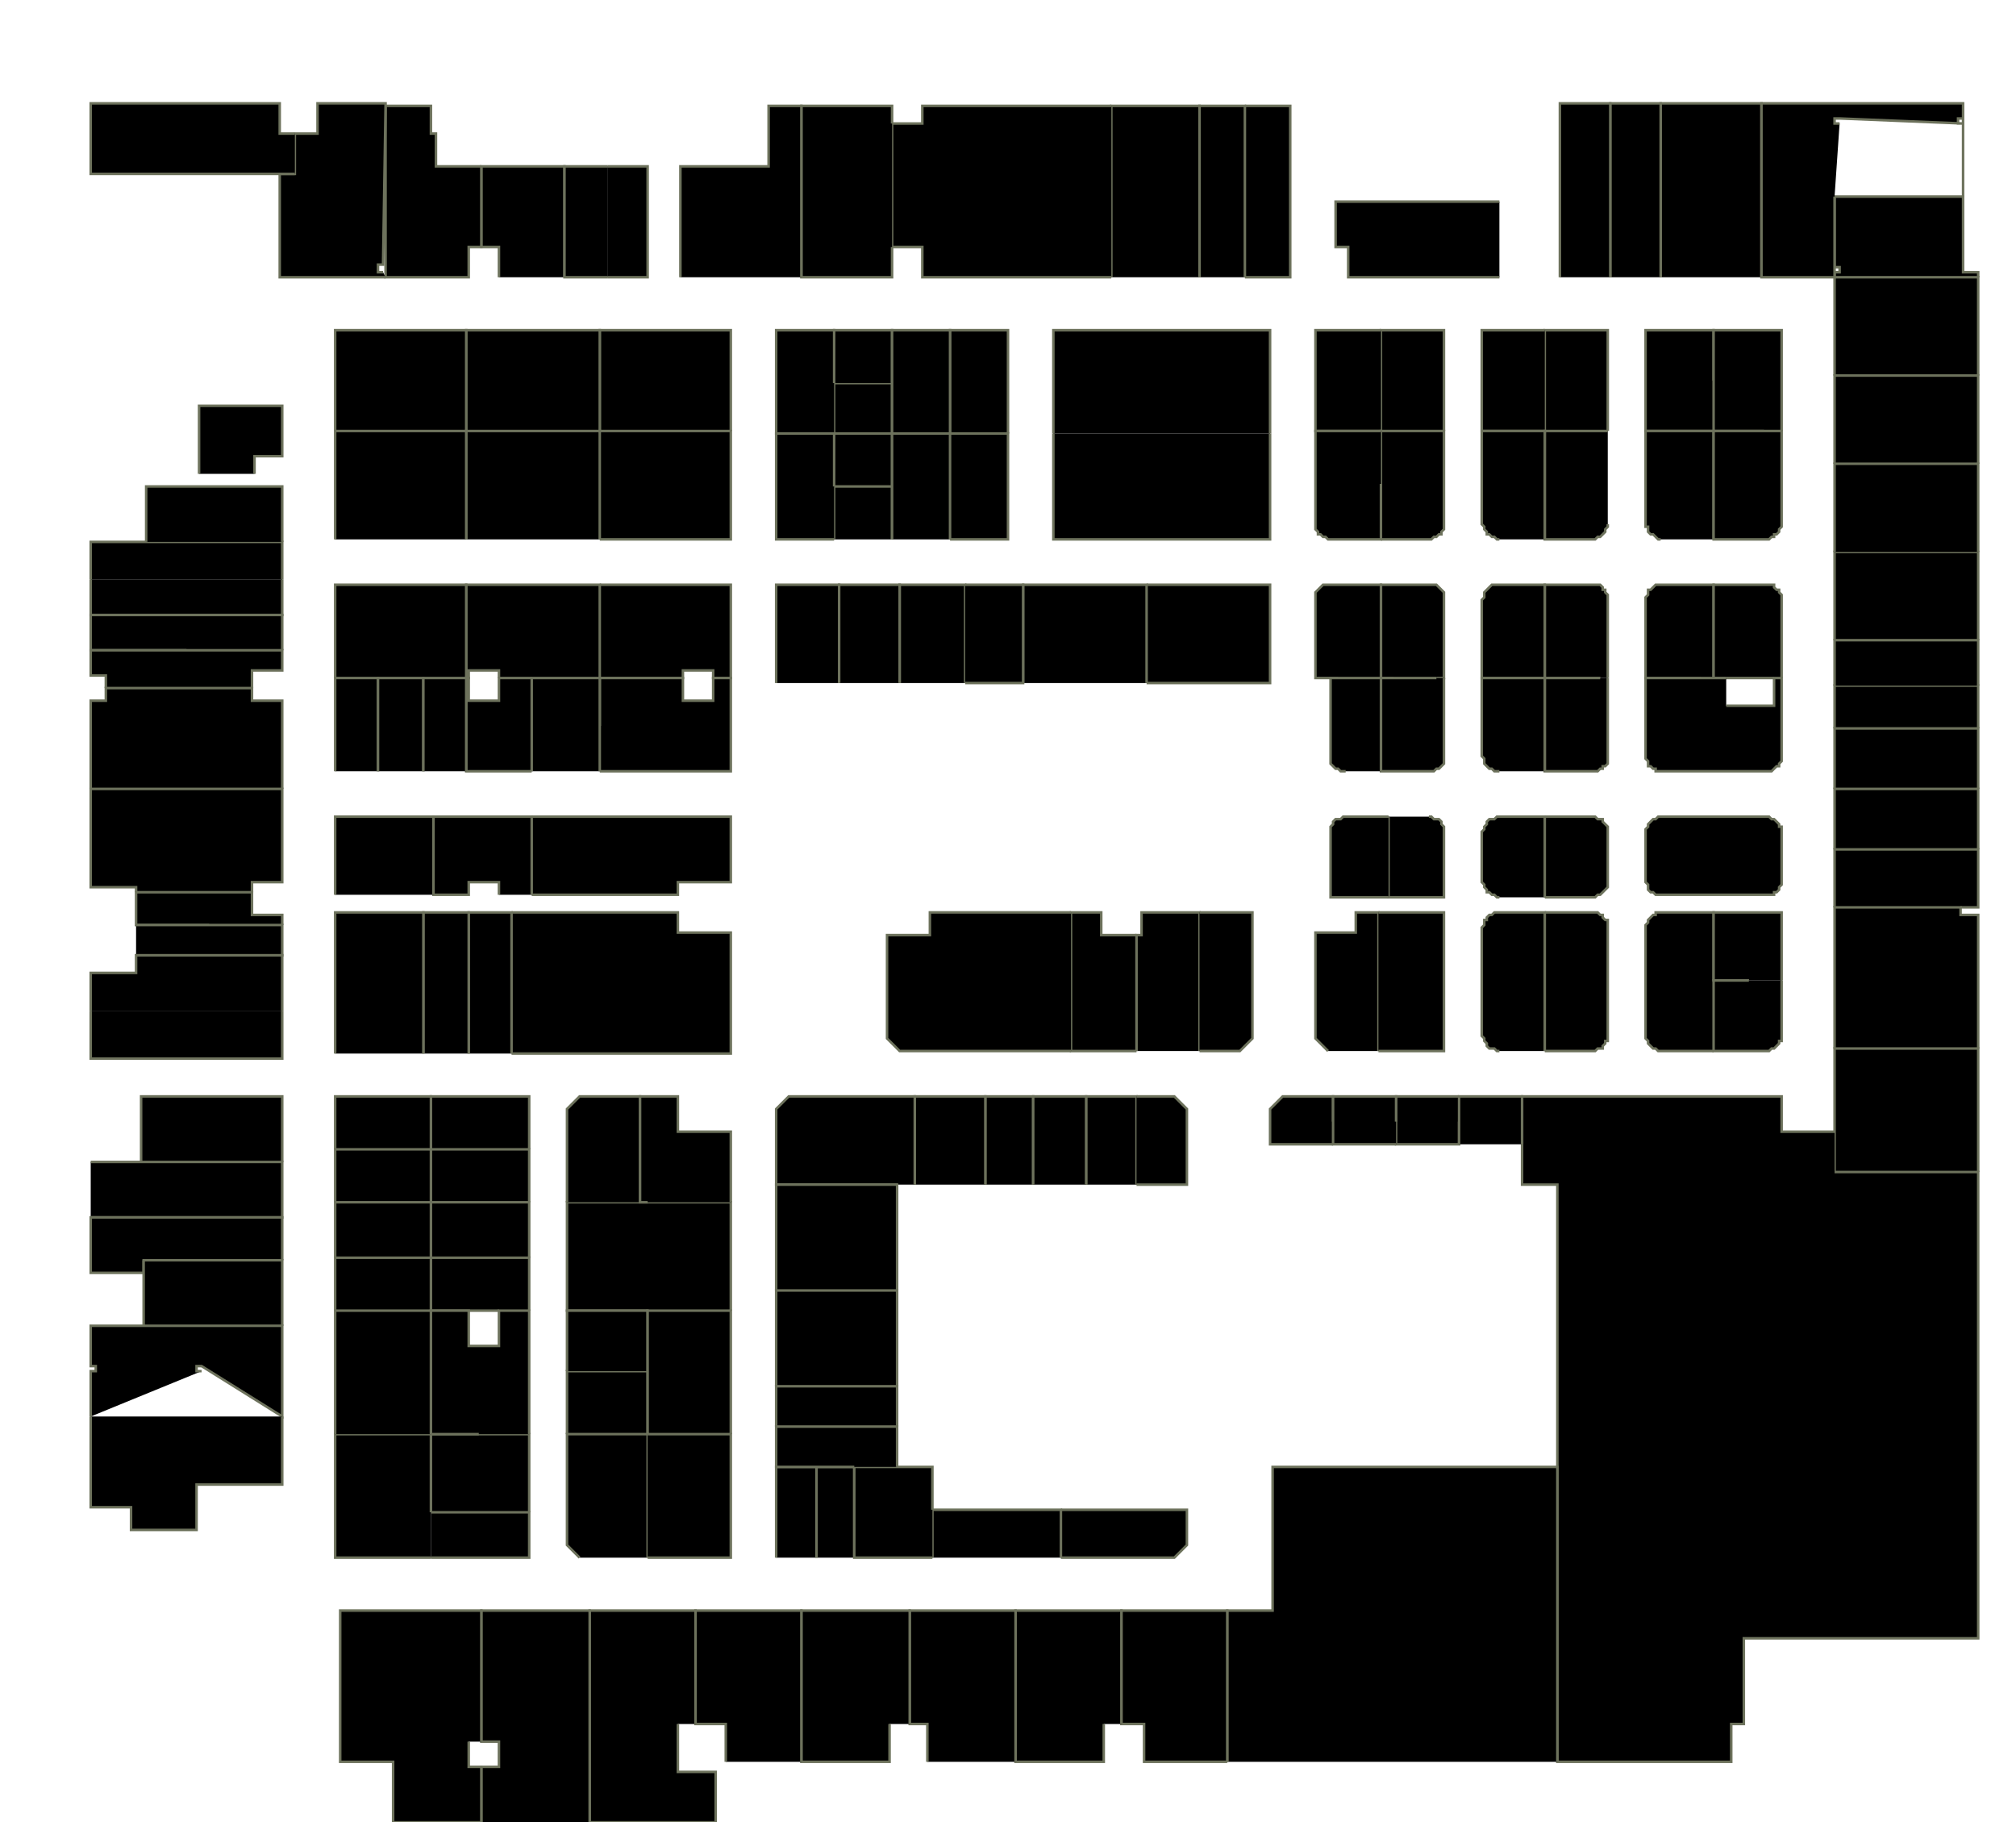 <?xml version="1.0" encoding="utf-8" ?>
<svg baseProfile="full" height="723" version="1.1" width="800" xmlns="http://www.w3.org/2000/svg" xmlns:ev="http://www.w3.org/2001/xml-events" xmlns:xlink="http://www.w3.org/1999/xlink"><defs /><g id="3A01" stroke="red"><polyline points="728,110 728,108 730,108 730,106 728,106 728,78 779,78 779,108 785,108 785,110" stroke="#6d725c" /></g><g id="3A01A" stroke="red"><polyline points="728,149 728,110 785,110 785,149" stroke="#6d725c" /></g><g id="3A02" stroke="red"><polyline points="680,171 680,171 653,171 653,131 680,131 680,151" stroke="#6d725c" /></g><g id="3A03" stroke="red"><polyline points="700,171 680,171 680,151 680,131 707,131 707,171" stroke="#6d725c" /></g><g id="3A03A" stroke="red"><polyline points="659,110 659,41 699,41 699,110" stroke="#6d725c" /></g><g id="3A03B" stroke="red"><polyline points="728,78 728,106 728,106 728,108 728,108 728,110 699,110 699,41 779,41 779,78 779,47 777,47 777,49 779,49 730,47 728,47 728,49 730,49" stroke="#6d725c" /></g><g id="3A04A" stroke="red"><polyline points="613,171 613,131 613,131 613,131 638,131 638,171" stroke="#6d725c" /></g><g id="3A04B" stroke="red"><polyline points="613,171 588,171 588,131 613,131" stroke="#6d725c" /></g><g id="3A05" stroke="red"><polyline points="639,110 639,41 659,41 659,110" stroke="#6d725c" /></g><g id="3A05A" stroke="red"><polyline points="619,110 619,41 639,41 639,110" stroke="#6d725c" /></g><g id="3A05B" stroke="red"><polyline points="595,110 535,110 535,98 530,98 530,80 595,80" stroke="#6d725c" /></g><g id="3A06A" stroke="red"><polyline points="548,171 548,131 573,131 573,171 573,171" stroke="#6d725c" /></g><g id="3A06B" stroke="red"><polyline points="548,171 522,171 522,171 522,131 548,131" stroke="#6d725c" /></g><g id="3A07" stroke="red"><polyline points="494,42 512,42 512,110 494,110" stroke="#6d725c" /></g><g id="3A07A" stroke="red"><polyline points="476,110 476,42 494,42 494,110" stroke="#6d725c" /></g><g id="3A07B" stroke="red"><polyline points="441,110 441,42 476,42 476,110" stroke="#6d725c" /></g><g id="3A09" stroke="red"><polyline points="441,110 403,110 366,110 366,98 354,98 354,49 366,49 366,42 441,42 441,42" stroke="#6d725c" /></g><g id="3A11A" stroke="red"><polyline points="354,98 354,110 318,110 318,42 354,42 354,49" stroke="#6d725c" /></g><g id="3A11B" stroke="red"><polyline points="270,110 270,66 305,66 305,42 318,42 318,110" stroke="#6d725c" /></g><g id="3A12" stroke="red"><polyline points="238,171 238,131 290,131 290,171" stroke="#6d725c" /></g><g id="3A13A" stroke="red"><polyline points="198,110 198,98 191,98 191,66 224,66 224,110" stroke="#6d725c" /></g><g id="3A13B" stroke="red"><polyline points="241,110 224,110 224,66 241,66" stroke="#6d725c" /></g><g id="3A14" stroke="red"><polyline points="185,171 185,131 238,131 238,171" stroke="#6d725c" /></g><g id="3A15" stroke="red"><polyline points="191,66 191,98 186,98 186,110 153,110 153,42 171,42 171,53 173,53 173,66 191,66 191,66" stroke="#6d725c" /></g><g id="3A16" stroke="red"><polyline points="133,171 133,131 185,131 185,171" stroke="#6d725c" /></g><g id="3A17" stroke="red"><polyline points="79,188 79,161 112,161 112,181 101,181 101,188" stroke="#6d725c" /></g><g id="3A18" stroke="red"><polyline points="241,66 257,66 257,110 241,110" stroke="#6d725c" /></g><g id="3A19" stroke="red"><polyline points="153,110 111,110 111,69 117,69 117,53 126,53 126,41 153,41 153,42 152,105 150,105 150,108 152,108" stroke="#6d725c" /></g><g id="3A19A" stroke="red"><polyline points="117,69 111,69 36,69 36,41 111,41 111,53 117,53" stroke="#6d725c" /></g><g id="3B01" stroke="red"><polyline points="728,289 728,272 785,272 785,289" stroke="#6d725c" /></g><g id="3B01A" stroke="red"><polyline points="728,184 728,149 785,149 785,184" stroke="#6d725c" /></g><g id="3B01B" stroke="red"><polyline points="728,254 728,219 785,219 785,254" stroke="#6d725c" /></g><g id="3B01C" stroke="red"><polyline points="728,219 728,184 785,184 785,219" stroke="#6d725c" /></g><g id="3B01D" stroke="red"><polyline points="728,272 728,254 785,254 785,272" stroke="#6d725c" /></g><g id="3B02" stroke="red"><polyline points="675,269 656,269 653,269 653,238 653,237 654,236 654,235 654,234 655,234 656,233 657,232 657,232 658,232 659,232 680,232 680,269" stroke="#6d725c" /></g><g id="3B02A" stroke="red"><polyline points="704,269 704,269 685,269 685,269 681,269 680,269 680,232 701,232 702,232 703,232 704,232 704,233 705,234 706,234 706,235 707,236 707,237 707,238 707,269" stroke="#6d725c" /></g><g id="3B03" stroke="red"><polyline points="659,214 658,214 657,213 657,213 656,212 655,212 654,211 654,210 654,209 653,209 653,208 653,171 653,171 680,171 680,214" stroke="#6d725c" /></g><g id="3B03A" stroke="red"><polyline points="680,171 700,171 707,171 707,208 707,209 707,209 706,210 706,211 705,212 704,212 704,213 703,213 702,214 701,214 680,214 680,171 680,171" stroke="#6d725c" /></g><g id="3B04A" stroke="red"><polyline points="635,269 635,269 618,269 618,269 613,269 613,232 632,232 633,232 634,232 635,232 636,233 636,234 637,234 637,235 638,236 638,237 638,238 638,269" stroke="#6d725c" /></g><g id="3B04B" stroke="red"><polyline points="613,269 609,269 600,269 591,269 588,269 588,269 588,238 589,237 589,236 589,235 590,234 590,234 591,233 592,232 593,232 594,232 595,232 613,232 613,269" stroke="#6d725c" /></g><g id="3B05A" stroke="red"><polyline points="638,208 638,209 638,209 637,210 637,211 636,212 636,212 635,213 634,213 633,214 632,214 613,214 613,171 638,171" stroke="#6d725c" /></g><g id="3B05B" stroke="red"><polyline points="595,214 594,214 593,213 592,213 591,212 590,212 590,211 589,210 589,209 589,209 588,208 588,171 613,171 613,214" stroke="#6d725c" /></g><g id="3B06A" stroke="red"><polyline points="553,269 548,269 548,269 548,232 567,232 568,232 569,232 570,232 571,233 572,234 572,234 573,235 573,236 573,237 573,238 573,269 570,269" stroke="#6d725c" /></g><g id="3B06B" stroke="red"><polyline points="531,269 528,269 528,269 525,269 522,269 522,269 522,238 522,237 522,236 522,235 523,234 523,234 524,233 525,232 526,232 527,232 528,232 548,232 548,269" stroke="#6d725c" /></g><g id="3B07A" stroke="red"><polyline points="548,192 548,171 573,171 573,208 573,209 573,209 573,210 572,211 572,212 571,212 570,213 569,213 568,214 567,214 548,214" stroke="#6d725c" /></g><g id="3B07B" stroke="red"><polyline points="548,192 548,214 528,214 527,214 526,213 525,213 524,212 523,212 523,211 522,210 522,209 522,209 522,208 522,171 548,171" stroke="#6d725c" /></g><g id="3B08" stroke="red"><polyline points="455,232 504,232 504,271 455,271" stroke="#6d725c" /></g><g id="3B08A" stroke="red"><polyline points="406,271 406,232 455,232 455,271" stroke="#6d725c" /></g><g id="3B09A" stroke="red"><polyline points="418,172 418,131 504,131 504,172" stroke="#6d725c" /></g><g id="3B09B" stroke="red"><polyline points="504,172 504,214 418,214 418,172" stroke="#6d725c" /></g><g id="3B10A" stroke="red"><polyline points="357,271 357,232 383,232 383,271" stroke="#6d725c" /></g><g id="3B10B" stroke="red"><polyline points="308,271 308,232 333,232 333,271" stroke="#6d725c" /></g><g id="3B10C" stroke="red"><polyline points="383,232 406,232 406,271 383,271" stroke="#6d725c" /></g><g id="3B10D" stroke="red"><polyline points="333,271 333,232 357,232 357,271" stroke="#6d725c" /></g><g id="3B11" stroke="red"><polyline points="331,172 331,152 354,152 354,172" stroke="#6d725c" /></g><g id="3B11A" stroke="red"><polyline points="331,152 331,131 354,131 354,152" stroke="#6d725c" /></g><g id="3B11B" stroke="red"><polyline points="331,193 331,172 354,172 354,193" stroke="#6d725c" /></g><g id="3B11C" stroke="red"><polyline points="377,172 377,131 400,131 400,172" stroke="#6d725c" /></g><g id="3B11D" stroke="red"><polyline points="377,172 400,172 400,214 377,214" stroke="#6d725c" /></g><g id="3B12" stroke="red"><polyline points="331,214 331,193 354,193 354,214" stroke="#6d725c" /></g><g id="3B12A" stroke="red"><polyline points="238,232 264,232 290,232 290,269 283,269 283,266 271,266 271,269 238,269" stroke="#6d725c" /></g><g id="3B12B" stroke="red"><polyline points="198,269 198,266 186,266 186,269 185,269 185,269 185,232 211,232 238,232 238,269" stroke="#6d725c" /></g><g id="3B12C" stroke="red"><polyline points="354,172 354,152 354,131 377,131 377,172" stroke="#6d725c" /></g><g id="3B12D" stroke="red"><polyline points="354,214 354,193 354,172 377,172 377,214" stroke="#6d725c" /></g><g id="3B13" stroke="red"><polyline points="238,171 290,171 290,214 238,214" stroke="#6d725c" /></g><g id="3B13A" stroke="red"><polyline points="331,172 308,172 308,131 331,131 331,152" stroke="#6d725c" /></g><g id="3B13B" stroke="red"><polyline points="331,214 308,214 308,172 331,172 331,193" stroke="#6d725c" /></g><g id="3B14" stroke="red"><polyline points="133,269 133,232 185,232 185,269" stroke="#6d725c" /></g><g id="3B15" stroke="red"><polyline points="185,214 185,171 238,171 238,214" stroke="#6d725c" /></g><g id="3B16A" stroke="red"><polyline points="36,230 36,215 112,215 112,230" stroke="#6d725c" /></g><g id="3B16B" stroke="red"><polyline points="112,230 112,244 36,244 36,230" stroke="#6d725c" /></g><g id="3B16C" stroke="red"><polyline points="74,258 36,258 36,244 112,244 112,258" stroke="#6d725c" /></g><g id="3B16D" stroke="red"><polyline points="42,273 42,268 36,268 36,258 74,258 112,258 112,258 112,258 112,266 100,266 100,273" stroke="#6d725c" /></g><g id="3B17" stroke="red"><polyline points="133,214 133,171 185,171 185,214" stroke="#6d725c" /></g><g id="3B18" stroke="red"><polyline points="58,215 58,193 112,193 112,215" stroke="#6d725c" /></g><g id="3C01A" stroke="red"><polyline points="728,313 728,289 785,289 785,313" stroke="#6d725c" /></g><g id="3C01B" stroke="red"><polyline points="728,337 728,313 785,313 785,337" stroke="#6d725c" /></g><g id="3C01C" stroke="red"><polyline points="728,360 728,337 785,337 785,360 778,360" stroke="#6d725c" /></g><g id="3C02A" stroke="red"><polyline points="680,324 701,324 702,324 703,325 704,325 704,325 705,326 706,327 706,328 707,328 707,329 707,330 707,349 707,350 707,351 706,352 706,353 705,354 704,354 704,355 703,355 702,355 701,355 680,355" stroke="#6d725c" /></g><g id="3C02B" stroke="red"><polyline points="680,355 659,355 658,355 657,355 657,355 656,354 655,354 654,353 654,352 654,351 653,350 653,349 653,330 653,329 654,328 654,328 654,327 655,326 656,325 657,325 657,325 658,324 659,324 680,324" stroke="#6d725c" /></g><g id="3C03" stroke="red"><polyline points="685,280 704,280 704,269 707,269 707,300 707,301 707,302 706,303 706,304 705,304 704,305 704,305 703,306 702,306 701,306 659,306 658,306 657,306 657,305 656,305 655,304 654,304 654,303 654,302 653,301 653,300 653,269 675,269 680,269 681,269 685,269" stroke="#6d725c" /></g><g id="3C04A" stroke="red"><polyline points="613,324 632,324 633,324 634,325 635,325 636,325 636,326 637,327 638,328 638,328 638,329 638,330 638,350 638,351 638,351 638,352 637,353 636,354 636,354 635,355 634,355 633,356 632,356 613,356" stroke="#6d725c" /></g><g id="3C04B" stroke="red"><polyline points="595,356 594,356 593,355 592,355 591,354 590,354 590,353 589,352 589,351 589,351 588,350 588,330 589,329 589,328 589,328 590,327 590,326 591,325 592,325 593,325 594,324 595,324 613,324 613,356" stroke="#6d725c" /></g><g id="3C05A" stroke="red"><polyline points="638,269 638,300 638,301 638,302 638,303 637,304 636,304 636,305 635,305 634,306 633,306 632,306 613,306 613,269 618,269 618,269 635,269 635,269" stroke="#6d725c" /></g><g id="3C05B" stroke="red"><polyline points="595,306 594,306 593,306 592,305 591,305 590,304 590,304 589,303 589,302 589,301 588,300 588,269 588,269 591,269 600,269 609,269 613,269 613,269 613,306" stroke="#6d725c" /></g><g id="3C06A" stroke="red"><polyline points="567,324 568,324 569,325 570,325 571,325 572,326 572,327 573,328 573,328 573,329 573,330 573,356 551,356 551,324" stroke="#6d725c" /></g><g id="3C06B" stroke="red"><polyline points="551,356 528,356 528,330 528,329 528,328 528,328 529,327 529,326 530,325 531,325 532,325 533,324 534,324 551,324" stroke="#6d725c" /></g><g id="3C07A" stroke="red"><polyline points="573,269 573,300 573,301 573,302 573,303 572,304 572,304 571,305 570,305 569,306 568,306 567,306 548,306 548,269 553,269 570,269" stroke="#6d725c" /></g><g id="3C07B" stroke="red"><polyline points="534,306 533,306 532,306 531,305 530,305 529,304 529,304 528,303 528,302 528,301 528,300 528,269 542,269 548,269 548,306" stroke="#6d725c" /></g><g id="3C08" stroke="red"><polyline points="211,324 251,324 290,324 290,350 269,350 269,355 211,355" stroke="#6d725c" /></g><g id="3C09" stroke="red"><polyline points="211,306 185,306 185,269 186,269 186,278 198,278 198,269 211,269" stroke="#6d725c" /></g><g id="3C09A" stroke="red"><polyline points="238,288 238,269 271,269 271,278 283,278 283,269 290,269 290,306 238,306 238,306" stroke="#6d725c" /></g><g id="3C09B" stroke="red"><polyline points="211,306 211,269 238,269 238,288 238,306" stroke="#6d725c" /></g><g id="3C10" stroke="red"><polyline points="198,355 198,350 186,350 186,355 172,355 172,324 211,324 211,355" stroke="#6d725c" /></g><g id="3C11" stroke="red"><polyline points="133,306 133,269 150,269 150,306" stroke="#6d725c" /></g><g id="3C11A" stroke="red"><polyline points="150,306 150,269 168,269 168,306" stroke="#6d725c" /></g><g id="3C11B" stroke="red"><polyline points="168,306 168,269 185,269 185,306" stroke="#6d725c" /></g><g id="3C12" stroke="red"><polyline points="133,355 133,324 172,324 172,355" stroke="#6d725c" /></g><g id="3C12A" stroke="red"><polyline points="36,313 36,278 42,278 42,273 100,273 100,278 112,278 112,278 112,313" stroke="#6d725c" /></g><g id="3C12B" stroke="red"><polyline points="54,354 54,352 36,352 36,313 112,313 112,313 112,350 100,350 100,354" stroke="#6d725c" /></g><g id="3D01A" stroke="red"><polyline points="728,416 728,416 728,360 778,360 778,363 785,363 785,416" stroke="#6d725c" /></g><g id="3D01B" stroke="red"><polyline points="728,465 728,449 728,416 785,416 785,465" stroke="#6d725c" /></g><g id="3D05" stroke="red"><polyline points="680,417 659,417 658,417 657,416 657,416 656,416 655,415 654,414 654,413 654,413 653,412 653,411 653,389 653,368 653,367 654,366 654,365 654,365 655,364 656,363 657,363 657,362 658,362 659,362 680,362 680,389" stroke="#6d725c" /></g><g id="3D05A" stroke="red"><polyline points="694,389 680,389 680,362 707,362 707,389" stroke="#6d725c" /></g><g id="3D05B" stroke="red"><polyline points="707,389 707,389 707,389 707,411 707,412 707,413 706,413 706,414 705,415 704,416 704,416 703,416 702,417 701,417 680,417 680,389 694,389" stroke="#6d725c" /></g><g id="3D08" stroke="red"><polyline points="728,465 728,465 785,465 785,650 692,650 692,684 687,684 687,699 618,699 618,582 618,470 604,470 604,454 604,454 604,435 604,435 707,435 707,449 728,449" stroke="#6d725c" /></g><g id="3D09A" stroke="red"><polyline points="613,362 632,362 633,362 634,362 635,363 636,363 636,364 637,365 638,365 638,366 638,367 638,368 638,411 638,412 638,413 637,413 637,414 636,415 636,416 635,416 634,416 633,417 632,417 613,417" stroke="#6d725c" /></g><g id="3D09B" stroke="red"><polyline points="595,417 594,417 593,416 592,416 591,416 590,415 590,414 589,413 589,413 589,412 588,411 588,368 589,367 589,366 589,365 590,365 590,364 591,363 592,363 593,362 594,362 595,362 613,362 613,417" stroke="#6d725c" /></g><g id="3D10" stroke="red"><polyline points="579,445 579,454 554,454 554,454 554,454 554,445 554,435 579,435" stroke="#6d725c" /></g><g id="3D10A" stroke="red"><polyline points="579,454 579,445 579,435 579,435 579,435 604,435 604,454" stroke="#6d725c" /></g><g id="3D11" stroke="red"><polyline points="527,417 522,412 522,370 538,370 538,362 547,362 547,417" stroke="#6d725c" /></g><g id="3D11A" stroke="red"><polyline points="547,362 573,362 573,417 547,417" stroke="#6d725c" /></g><g id="3D12" stroke="red"><polyline points="529,454 504,454 504,440 509,435 529,435 529,445" stroke="#6d725c" /></g><g id="3D12A" stroke="red"><polyline points="554,454 529,454 529,445 529,435 554,435 554,445" stroke="#6d725c" /></g><g id="3D13" stroke="red"><polyline points="451,417 425,417 425,362 437,362 437,371 451,371" stroke="#6d725c" /></g><g id="3D13A" stroke="red"><polyline points="451,417 451,371 453,371 453,362 476,362 476,417" stroke="#6d725c" /></g><g id="3D13B" stroke="red"><polyline points="476,362 497,362 497,412 492,417 476,417" stroke="#6d725c" /></g><g id="3D14A" stroke="red"><polyline points="391,470 391,435 410,435 410,470" stroke="#6d725c" /></g><g id="3D14B" stroke="red"><polyline points="431,470 431,435 451,435 451,470" stroke="#6d725c" /></g><g id="3D14C" stroke="red"><polyline points="410,470 410,435 431,435 431,470" stroke="#6d725c" /></g><g id="3D14D" stroke="red"><polyline points="451,435 466,435 471,440 471,470 451,470" stroke="#6d725c" /></g><g id="3D15" stroke="red"><polyline points="425,417 357,417 352,412 352,371 369,371 369,362 425,362" stroke="#6d725c" /></g><g id="3D16" stroke="red"><polyline points="363,470 363,435 391,435 391,470" stroke="#6d725c" /></g><g id="3D18" stroke="red"><polyline points="356,470 308,470 308,440 313,435 363,435 363,470" stroke="#6d725c" /></g><g id="3D20" stroke="red"><polyline points="308,512 308,470 356,470 356,512" stroke="#6d725c" /></g><g id="3D22" stroke="red"><polyline points="257,520 225,520 225,477 254,477 257,477 290,477 290,520" stroke="#6d725c" /></g><g id="3D23" stroke="red"><polyline points="203,362 269,362 269,370 290,370 290,418 203,418" stroke="#6d725c" /></g><g id="3D24" stroke="red"><polyline points="225,477 225,440 230,435 254,435 254,477" stroke="#6d725c" /></g><g id="3D24A" stroke="red"><polyline points="257,477 254,477 254,435 269,435 269,449 290,449 290,477" stroke="#6d725c" /></g><g id="3D26" stroke="red"><polyline points="171,456 171,435 210,435 210,456" stroke="#6d725c" /></g><g id="3D26A" stroke="red"><polyline points="171,477 171,456 210,456 210,477" stroke="#6d725c" /></g><g id="3D27" stroke="red"><polyline points="186,418 186,362 203,362 203,418" stroke="#6d725c" /></g><g id="3D27A" stroke="red"><polyline points="168,418 168,362 186,362 186,418" stroke="#6d725c" /></g><g id="3D27B" stroke="red"><polyline points="133,418 133,362 168,362 168,418" stroke="#6d725c" /></g><g id="3D28A" stroke="red"><polyline points="171,499 171,477 210,477 210,499" stroke="#6d725c" /></g><g id="3D28B" stroke="red"><polyline points="198,520 186,520 171,520 171,499 210,499 210,520" stroke="#6d725c" /></g><g id="3D30" stroke="red"><polyline points="133,456 133,435 171,435 171,456" stroke="#6d725c" /></g><g id="3D31" stroke="red"><polyline points="133,477 133,456 171,456 171,477" stroke="#6d725c" /></g><g id="3D32" stroke="red"><polyline points="133,499 133,477 171,477 171,499" stroke="#6d725c" /></g><g id="3D32A" stroke="red"><polyline points="133,520 133,499 171,499 171,520" stroke="#6d725c" /></g><g id="3D33" stroke="red"><polyline points="83,367 54,367 54,354 100,354 100,363 112,363 112,367" stroke="#6d725c" /></g><g id="3D33A" stroke="red"><polyline points="36,401 36,386 54,386 54,379 54,379 112,379 112,401 112,401" stroke="#6d725c" /></g><g id="3D33B" stroke="red"><polyline points="112,401 112,420 36,420 36,401" stroke="#6d725c" /></g><g id="3D33C" stroke="red"><polyline points="54,367 83,367 112,367 112,367 112,367 112,379 54,379" stroke="#6d725c" /></g><g id="3D34" stroke="red"><polyline points="56,461 56,435 112,435 112,461" stroke="#6d725c" /></g><g id="3D35" stroke="red"><polyline points="36,461 56,461 112,461 112,483 36,483" stroke="#6d725c" /></g><g id="3D36" stroke="red"><polyline points="57,500 57,505 36,505 36,483 112,483 112,500" stroke="#6d725c" /></g><g id="3D36A" stroke="red"><polyline points="57,526 57,505 57,500 112,500 112,526" stroke="#6d725c" /></g><g id="3F08" stroke="red"><polyline points="487,699 487,639 487,639 505,639 505,582 618,582 618,699" stroke="#6d725c" /></g><g id="3F13" stroke="red"><polyline points="421,599 446,599 471,599 471,613 466,618 421,618" stroke="#6d725c" /></g><g id="3F14" stroke="red"><polyline points="487,699 454,699 454,684 445,684 445,639 487,639 487,699" stroke="#6d725c" /></g><g id="3F15" stroke="red"><polyline points="370,618 370,599 421,599 421,618" stroke="#6d725c" /></g><g id="3F16" stroke="red"><polyline points="438,684 438,699 403,699 403,639 445,639 445,684" stroke="#6d725c" /></g><g id="3F17" stroke="red"><polyline points="324,618 324,582 339,582 339,618" stroke="#6d725c" /></g><g id="3F17A" stroke="red"><polyline points="308,618 308,582 324,582 324,618" stroke="#6d725c" /></g><g id="3F17B" stroke="red"><polyline points="370,618 339,618 339,582 356,582 370,582 370,599" stroke="#6d725c" /></g><g id="3F18" stroke="red"><polyline points="368,699 368,684 361,684 361,639 403,639 403,699" stroke="#6d725c" /></g><g id="3F19A" stroke="red"><polyline points="308,550 308,512 356,512 356,550" stroke="#6d725c" /></g><g id="3F19B" stroke="red"><polyline points="308,566 308,550 356,550 356,566" stroke="#6d725c" /></g><g id="3F19C" stroke="red"><polyline points="339,582 324,582 308,582 308,566 356,566 356,582" stroke="#6d725c" /></g><g id="3F20" stroke="red"><polyline points="353,684 353,699 318,699 318,639 361,639 361,684" stroke="#6d725c" /></g><g id="3F21" stroke="red"><polyline points="225,569 225,544 257,544 257,569" stroke="#6d725c" /></g><g id="3F21A" stroke="red"><polyline points="225,544 225,520 257,520 257,544" stroke="#6d725c" /></g><g id="3F21B" stroke="red"><polyline points="257,569 257,544 257,520 290,520 290,569 290,569" stroke="#6d725c" /></g><g id="3F22" stroke="red"><polyline points="288,699 288,684 276,684 276,639 318,639 318,699" stroke="#6d725c" /></g><g id="3F23A" stroke="red"><polyline points="230,618 225,613 225,569 257,569 257,618" stroke="#6d725c" /></g><g id="3F23B" stroke="red"><polyline points="257,569 290,569 290,618 257,618" stroke="#6d725c" /></g><g id="3F24" stroke="red"><polyline points="269,684 269,703 284,703 284,723 234,723 234,639 276,639 276,684" stroke="#6d725c" /></g><g id="3F25" stroke="red"><polyline points="171,600 171,569 190,569 210,569 210,600" stroke="#6d725c" /></g><g id="3F25A" stroke="red"><polyline points="171,600 210,600 210,618 171,618" stroke="#6d725c" /></g><g id="3F26" stroke="red"><polyline points="191,723 191,701 198,701 198,691 191,691 191,639 234,639 234,723" stroke="#6d725c" /></g><g id="3F27" stroke="red"><polyline points="190,569 171,569 171,520 186,520 186,534 198,534 198,520 210,520 210,569" stroke="#6d725c" /></g><g id="3F28" stroke="red"><polyline points="186,691 186,701 191,701 191,723 156,723 156,699 135,699 135,639 191,639 191,691" stroke="#6d725c" /></g><g id="3F29" stroke="red"><polyline points="171,618 133,618 133,569 171,569 171,600" stroke="#6d725c" /></g><g id="3F31" stroke="red"><polyline points="133,569 133,520 171,520 171,569" stroke="#6d725c" /></g><g id="3F33A" stroke="red"><polyline points="36,562 36,544 38,544 38,542 36,542 36,526 57,526 57,526 112,526 112,562 80,542 78,542 78,544 80,544" stroke="#6d725c" /></g><g id="3F33B" stroke="red"><polyline points="112,562 112,589 78,589 78,607 52,607 52,598 36,598 36,562" stroke="#6d725c" /></g></svg>